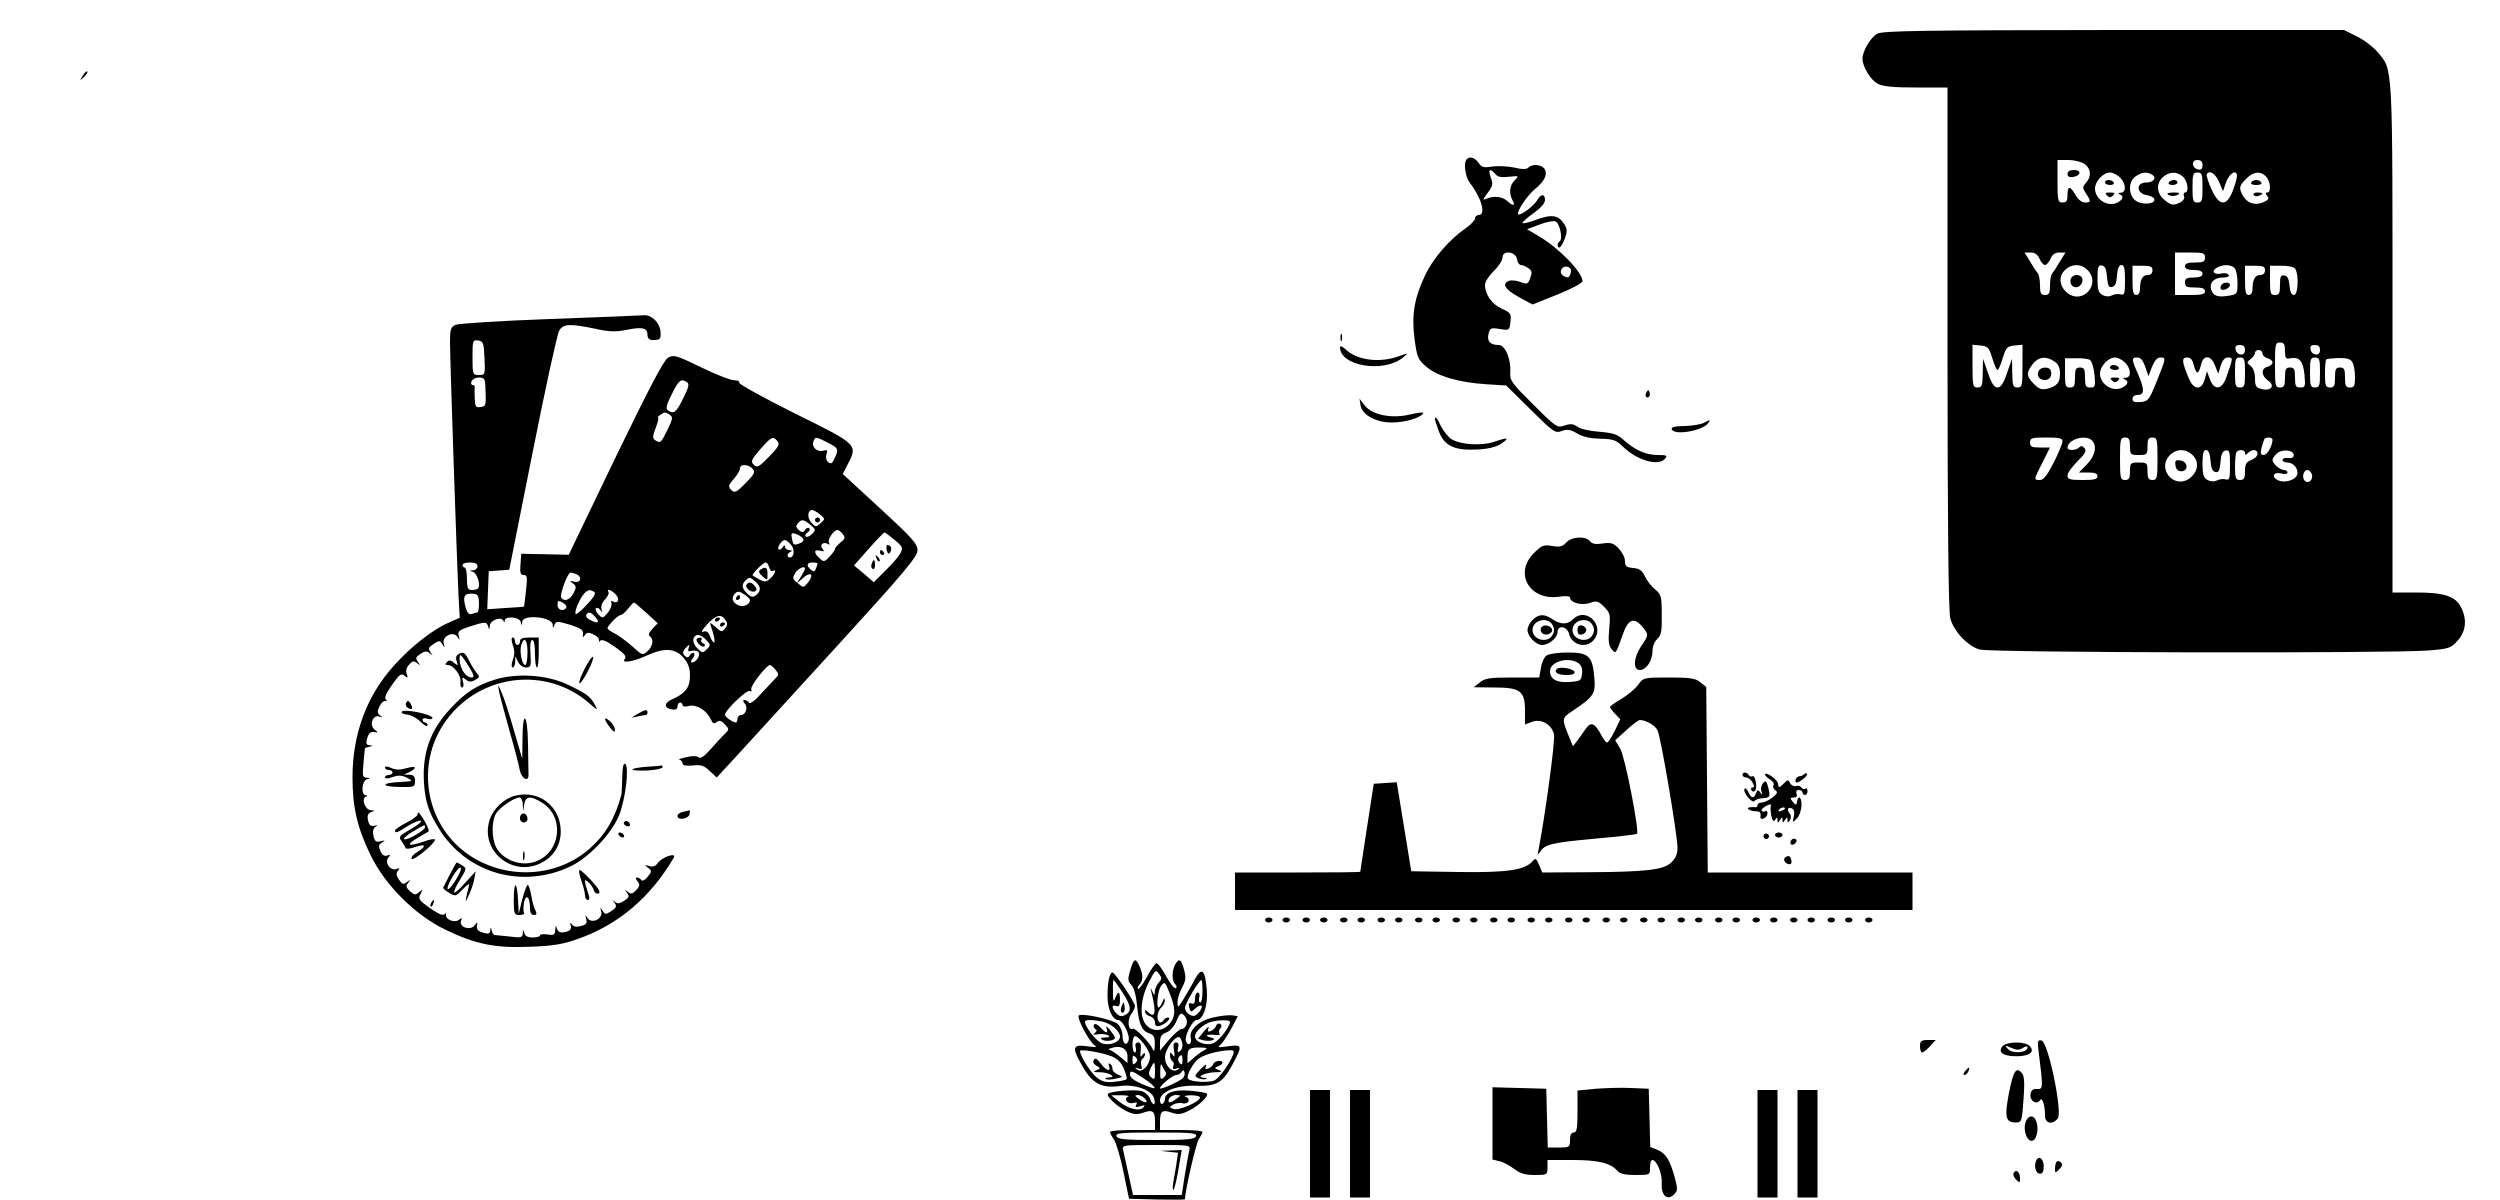 <?xml version="1.0" standalone="no"?>
<!DOCTYPE svg PUBLIC "-//W3C//DTD SVG 20010904//EN"
 "http://www.w3.org/TR/2001/REC-SVG-20010904/DTD/svg10.dtd">
<svg version="1.0" xmlns="http://www.w3.org/2000/svg"
 width="1000pt" height="480pt" viewBox="0 0 1000 480"
 preserveAspectRatio="xMidYMid meet">

<g transform="translate(0,480) scale(0.1,-0.1)"
fill="#000000" stroke="none">
<path d="M7509 4665 c-27 -15 -59 -69 -59 -100 0 -32 33 -86 61 -100 20 -11
63 -15 154 -15 l125 0 0 -1042 c0 -705 4 -1055 11 -1081 14 -52 69 -111 117
-125 43 -13 1631 -16 1795 -4 84 7 90 9 118 40 33 37 38 85 13 133 -22 44 -67
59 -179 59 l-95 0 0 1018 c0 1118 3 1068 -60 1144 -17 20 -53 48 -82 62 l-52
26 -920 0 c-777 -1 -925 -3 -947 -15z m829 -521 c26 -18 29 -50 6 -75 -15 -17
-15 -20 0 -43 21 -32 20 -36 -4 -36 -13 0 -28 12 -38 30 -22 38 -32 38 -32 0
0 -23 -4 -30 -20 -30 -18 0 -20 7 -20 85 l0 85 43 0 c23 0 53 -7 65 -16z m472
-5 c0 -14 -5 -19 -17 -17 -26 5 -29 38 -4 38 15 0 21 -6 21 -21z m-330 -49
c25 -25 26 -60 3 -61 -11 0 -13 -3 -5 -6 18 -7 15 -21 -8 -33 -38 -20 -90 12
-90 56 0 29 33 64 60 64 11 0 29 -9 40 -20z m129 11 c19 -12 5 -31 -24 -31
-43 0 -40 -45 4 -51 14 -2 26 -9 28 -15 6 -18 -38 -25 -67 -11 -36 17 -41 78
-8 101 25 18 46 20 67 7z m123 -8 c19 -17 25 -63 8 -63 -5 0 -7 -7 -4 -15 4
-9 -3 -19 -20 -27 -23 -10 -31 -9 -54 9 -34 25 -40 65 -13 92 25 25 58 27 83
4z m78 -43 c0 -53 -2 -60 -20 -60 -18 0 -20 7 -20 60 0 53 2 60 20 60 18 0 20
-7 20 -60z m66 23 l16 -38 12 35 c16 44 52 57 42 14 -28 -109 -63 -124 -100
-41 -13 28 -21 55 -19 60 10 18 34 4 49 -30z m188 21 c18 -18 22 -64 5 -64 -8
0 -8 -4 0 -14 9 -11 5 -16 -18 -26 -33 -13 -64 -2 -81 30 -15 28 -13 38 15 65
28 29 57 32 79 9z m-906 -329 c6 -14 16 -25 22 -25 6 0 16 11 22 25 7 17 19
25 35 25 l25 0 -23 -37 c-12 -21 -26 -42 -31 -48 -4 -5 -8 -26 -8 -47 0 -31
-4 -38 -20 -38 -16 0 -20 7 -20 38 0 21 -4 42 -8 48 -5 5 -19 26 -31 47 l-23
37 25 0 c16 0 28 -8 35 -25z m662 5 c0 -17 -7 -20 -40 -20 -29 0 -40 -4 -40
-15 0 -10 11 -15 35 -15 24 0 35 -5 35 -15 0 -10 -11 -15 -35 -15 -28 0 -35
-4 -35 -20 0 -17 7 -20 40 -20 29 0 40 -4 40 -15 0 -12 -13 -15 -60 -15 l-60
0 0 85 0 85 60 0 c53 0 60 -2 60 -20z m-470 -50 c55 -55 -17 -139 -79 -93 -33
26 -39 65 -12 92 27 27 65 27 91 1z m78 -28 c3 -34 7 -43 20 -40 12 2 18 15
20 46 2 28 8 42 18 42 11 0 14 -15 14 -61 0 -55 -2 -61 -19 -56 -10 2 -25 0
-34 -5 -11 -5 -24 -5 -37 2 -16 9 -20 21 -20 66 0 47 3 55 18 52 12 -2 18 -15
20 -46z m182 27 c0 -12 -7 -19 -19 -19 -21 0 -31 -19 -31 -56 0 -15 -6 -24
-15 -24 -12 0 -15 13 -15 59 l0 58 40 0 c32 0 40 -3 40 -18z m328 9 c7 -7 12
-33 12 -59 0 -45 -1 -46 -36 -52 -43 -7 -61 -1 -69 24 -9 28 12 49 47 49 18 0
27 4 22 11 -3 6 -17 8 -29 5 -29 -7 -42 9 -18 23 24 14 56 14 71 -1z m122 -9
c0 -12 -7 -19 -19 -19 -21 0 -31 -19 -31 -56 0 -15 -6 -24 -15 -24 -12 0 -15
13 -15 59 l0 58 40 0 c32 0 40 -3 40 -18z m118 9 c18 -15 16 -108 -2 -108 -10
0 -16 13 -18 37 -2 27 -8 39 -20 41 -15 3 -18 -4 -18 -37 0 -34 -3 -41 -20
-41 -18 0 -20 7 -20 59 l0 58 43 0 c23 1 48 -4 55 -9z m-38 -332 c0 -29 3 -33
23 -29 35 6 49 -11 55 -66 4 -47 3 -51 -17 -51 -18 0 -21 6 -21 40 0 33 -3 40
-20 40 -17 0 -20 -7 -20 -40 0 -33 -3 -40 -20 -40 -19 0 -20 7 -20 90 0 83 1
90 20 90 16 0 20 -7 20 -34z m-1171 -28 c8 -27 17 -48 21 -48 4 0 13 21 21 48
13 42 18 47 47 50 l32 3 0 -85 c0 -79 -2 -86 -20 -86 -18 0 -20 7 -21 58 l-1
57 -20 -57 c-14 -42 -25 -58 -38 -58 -13 0 -24 16 -38 58 l-20 57 -1 -57 c-1
-51 -3 -58 -21 -58 -18 0 -20 7 -20 86 l0 85 32 -3 c29 -3 34 -8 47 -50z
m1011 31 c0 -25 -33 -22 -38 4 -2 12 3 17 17 17 15 0 21 -6 21 -21z m300 0 c0
-25 -33 -22 -38 4 -2 12 3 17 17 17 15 0 21 -6 21 -21z m-230 -13 c0 -7 9 -16
20 -19 11 -3 20 -10 20 -17 0 -7 -9 -14 -20 -17 -27 -7 -25 -37 3 -56 29 -20
11 -43 -27 -33 -22 5 -26 12 -26 43 0 22 -7 41 -17 49 -17 13 -17 15 0 28 9 7
17 18 17 25 0 6 7 11 15 11 8 0 15 -6 15 -14z m-832 -32 c15 -10 22 -25 22
-48 0 -37 -12 -51 -52 -61 -21 -5 -33 -1 -52 19 -31 31 -32 45 -5 80 23 29 54
33 87 10z m142 6 c7 -4 15 -31 18 -59 4 -47 3 -51 -17 -51 -18 0 -21 6 -21 40
0 33 -3 40 -20 40 -17 0 -20 -7 -20 -40 0 -33 -3 -40 -20 -40 -18 0 -20 7 -20
58 l0 59 43 0 c24 1 50 -2 57 -7z m140 -10 c25 -25 26 -60 3 -61 -11 0 -13 -3
-5 -6 18 -7 15 -21 -8 -33 -38 -20 -90 12 -90 56 0 29 33 64 60 64 11 0 29 -9
40 -20z m81 -17 l13 -38 14 38 c10 24 21 37 33 37 24 0 24 0 -14 -95 -30 -75
-34 -80 -64 -83 -25 -2 -33 1 -33 12 0 9 8 16 19 16 29 0 30 20 5 79 -29 65
-29 71 -5 71 14 0 23 -12 32 -37z m194 7 c4 -16 10 -30 15 -30 4 0 10 14 14
30 8 42 40 41 56 -2 l13 -33 10 33 c7 21 16 32 29 32 21 0 21 0 -7 -80 -17
-49 -48 -53 -65 -8 l-12 33 -9 -32 c-13 -46 -44 -44 -64 4 -28 67 -29 83 -7
83 15 0 22 -9 27 -30z m205 -30 c0 -53 -2 -60 -20 -60 -18 0 -20 7 -20 60 0
53 2 60 20 60 18 0 20 -7 20 -60z m300 0 c0 -53 -2 -60 -20 -60 -18 0 -20 7
-20 60 0 53 2 60 20 60 18 0 20 -7 20 -60z m130 40 c6 -10 10 -37 10 -59 0
-34 -3 -41 -20 -41 -17 0 -20 7 -20 40 0 33 -3 40 -20 40 -17 0 -20 -7 -20
-40 0 -33 -3 -40 -20 -40 -17 0 -20 7 -20 53 0 30 2 56 5 59 3 3 25 5 50 6 34
0 48 -4 55 -18z m-1160 -315 c0 -9 -16 -47 -35 -85 -26 -51 -41 -70 -55 -70
-26 0 -26 0 10 70 l30 60 -40 0 c-33 0 -40 3 -40 20 0 18 7 20 65 20 52 0 65
-3 65 -15z m118 3 c21 -21 13 -61 -20 -95 l-32 -33 37 0 c26 0 37 -4 37 -15 0
-12 -13 -15 -60 -15 -51 0 -60 3 -60 18 0 10 18 35 40 57 31 30 37 42 28 52
-8 10 -14 11 -22 3 -13 -13 -46 -13 -46 -1 0 33 72 55 98 29z m152 -23 c0 -33
2 -35 35 -35 33 0 35 2 35 35 0 28 4 35 20 35 18 0 20 -7 20 -85 0 -78 -2 -85
-20 -85 -16 0 -20 7 -20 35 0 33 -2 35 -35 35 -33 0 -35 -2 -35 -35 0 -28 -4
-35 -20 -35 -18 0 -20 7 -20 85 0 78 2 85 20 85 16 0 20 -7 20 -35z m570 26
c0 -24 -21 -61 -35 -61 -12 0 -14 7 -9 28 4 15 9 30 11 35 6 10 33 9 33 -2z
m-319 -62 c27 -27 21 -66 -12 -92 -62 -46 -134 38 -79 93 26 26 64 26 91 -1z
m71 -21 c2 -31 8 -44 20 -46 13 -3 17 6 20 40 2 31 8 44 21 46 15 3 17 -5 17
-58 0 -56 -2 -62 -19 -57 -10 2 -25 0 -34 -5 -11 -5 -24 -5 -37 2 -16 9 -20
21 -20 65 0 41 4 55 14 55 10 0 16 -14 18 -42z m138 30 c0 -9 3 -9 12 0 17 17
38 15 38 -3 0 -9 -11 -20 -25 -25 -20 -8 -25 -16 -25 -45 0 -28 -4 -35 -20
-35 -17 0 -20 7 -20 53 0 30 3 57 7 60 11 11 33 8 33 -5z m195 -8 c0 -10 -8
-14 -22 -12 -13 2 -23 -2 -23 -7 0 -6 8 -11 18 -11 23 0 42 -19 42 -42 0 -25
-47 -43 -78 -29 -29 14 -18 35 14 27 14 -4 24 -2 24 4 0 5 -6 10 -14 10 -16 0
-46 26 -46 40 0 5 7 16 16 25 20 20 69 16 69 -5z m72 -76 c8 -21 -13 -42 -28
-27 -13 13 -5 43 11 43 6 0 13 -7 17 -16z"/>
<path d="M8270 4104 c0 -10 7 -14 22 -12 32 5 35 28 4 28 -17 0 -26 -5 -26
-16z"/>
<path d="M8420 4070 c0 -5 9 -10 21 -10 11 0 17 5 14 10 -3 6 -13 10 -21 10
-8 0 -14 -4 -14 -10z"/>
<path d="M8428 4018 c9 -9 15 -9 24 0 9 9 7 12 -12 12 -19 0 -21 -3 -12 -12z"/>
<path d="M8675 4070 c-3 -5 3 -10 14 -10 12 0 21 5 21 10 0 6 -6 10 -14 10 -8
0 -18 -4 -21 -10z"/>
<path d="M8670 4026 c0 -10 28 -13 41 -5 10 6 7 9 -13 9 -16 0 -28 -2 -28 -4z"/>
<path d="M9005 4070 c-4 -6 5 -10 20 -10 15 0 24 4 20 10 -3 6 -12 10 -20 10
-8 0 -17 -4 -20 -10z"/>
<path d="M9015 4020 c3 -5 12 -7 20 -3 21 7 19 13 -6 13 -11 0 -18 -4 -14 -10z"/>
<path d="M8283 3684 c-3 -8 -1 -20 5 -26 16 -16 42 -2 42 22 0 24 -38 28 -47
4z"/>
<path d="M8885 3659 c-4 -6 -4 -13 -1 -16 8 -8 36 5 36 17 0 13 -27 13 -35 -1z"/>
<path d="M8154 3315 c-8 -19 3 -35 26 -35 19 0 30 17 23 38 -6 17 -42 15 -49
-3z"/>
<path d="M8440 3330 c0 -5 9 -10 21 -10 11 0 17 5 14 10 -3 6 -13 10 -21 10
-8 0 -14 -4 -14 -10z"/>
<path d="M8448 3278 c9 -9 15 -9 24 0 9 9 7 12 -12 12 -19 0 -21 -3 -12 -12z"/>
<path d="M8702 2938 c2 -15 10 -23 23 -23 30 0 27 39 -3 43 -20 3 -23 0 -20
-20z"/>
<path d="M331 4497 c-13 -21 -12 -21 5 -5 10 10 16 20 13 22 -3 3 -11 -5 -18
-17z"/>
<path d="M5867 4163 c-14 -13 -6 -71 12 -94 47 -60 66 -129 36 -129 -8 0 -15
-6 -15 -14 0 -7 -18 -26 -40 -41 -63 -44 -129 -120 -160 -187 -43 -91 -54
-156 -42 -252 10 -75 13 -83 46 -112 45 -39 132 -64 241 -71 l80 -5 97 -96
c92 -91 99 -96 125 -86 22 8 35 6 62 -10 23 -14 54 -20 93 -21 51 -1 62 -5 90
-32 57 -55 142 -79 168 -48 11 13 7 15 -29 15 -48 0 -92 20 -136 60 -25 23
-42 28 -97 33 -36 2 -76 11 -88 20 -17 12 -28 13 -52 5 -29 -10 -33 -8 -124
83 -87 86 -95 97 -93 129 4 52 -20 110 -46 110 -34 0 -48 15 -41 44 6 24 10
26 45 20 38 -6 39 -6 43 29 3 32 1 36 -34 52 -40 17 -68 57 -68 96 0 12 16 36
35 55 19 18 35 42 35 54 0 31 54 24 58 -7 2 -13 9 -23 16 -23 7 0 20 -6 30
-13 14 -10 15 -18 7 -39 -9 -25 -12 -26 -39 -16 -16 6 -36 8 -46 5 -30 -12
-16 -35 39 -65 l55 -30 100 40 c55 22 100 46 100 53 0 36 -95 134 -176 181
l-46 27 48 18 c27 11 56 16 65 14 18 -6 32 -72 17 -81 -10 -7 -10 -24 0 -24 4
0 14 16 21 35 11 31 10 40 -3 60 -23 35 -50 39 -111 16 -30 -11 -55 -17 -55
-13 0 5 20 22 45 40 28 20 45 39 45 52 0 25 -16 26 -30 1 -12 -23 -69 -66 -77
-58 -8 9 34 73 66 100 39 32 52 58 40 80 -11 19 -49 23 -65 7 -8 -8 -25 -8
-58 0 -25 5 -65 7 -87 4 -34 -6 -43 -3 -55 15 -15 21 -35 27 -47 14z m114 -59
c10 -12 25 -15 55 -11 40 4 41 4 23 -14 -21 -21 -24 -51 -9 -80 13 -23 3 -25
-21 -3 -20 18 -54 22 -83 9 -17 -7 -16 -4 5 24 20 27 22 35 12 61 -12 33 -3
39 18 14z m302 -395 c-6 -21 -11 -23 -31 -11 -19 12 -4 41 17 35 13 -3 17 -11
14 -24z"/>
<path d="M2200 3524 c-195 -7 -365 -18 -377 -23 -20 -9 -23 -18 -23 -68 0 -71
28 -894 34 -1016 l5 -88 -45 -20 c-61 -26 -150 -95 -217 -170 -110 -121 -167
-275 -167 -448 0 -120 19 -202 72 -311 58 -120 178 -240 298 -298 122 -59 200
-75 340 -69 89 3 132 10 188 30 164 57 292 165 387 326 13 23 -46 3 -63 -20
-10 -14 -20 -18 -35 -13 -20 5 -20 5 -5 -7 16 -13 16 -15 -2 -37 -11 -13 -21
-18 -25 -12 -3 5 -11 10 -17 10 -6 0 -6 -6 2 -15 10 -13 10 -19 -5 -35 -15
-16 -21 -18 -34 -7 -14 10 -14 10 -3 -4 10 -14 9 -19 -11 -32 -19 -12 -27 -13
-38 -4 -11 10 -11 9 -1 -4 10 -14 8 -19 -12 -33 -23 -15 -26 -15 -36 2 -10 15
-10 15 -5 -4 8 -29 -39 -52 -55 -26 -10 15 -10 14 -5 -4 4 -17 0 -23 -21 -28
-18 -5 -30 -3 -36 6 -8 10 -9 9 -5 -4 3 -9 -1 -19 -9 -22 -27 -10 -42 -7 -47
11 -3 13 -5 11 -6 -6 -1 -20 -5 -23 -31 -19 -16 3 -30 1 -30 -4 0 -4 -13 -8
-29 -8 -20 0 -31 6 -34 18 -4 15 -5 15 -6 -2 -1 -16 -7 -18 -53 -12 -29 3 -56
6 -60 6 -3 0 -9 8 -11 17 -4 16 -5 16 -6 1 -1 -13 -7 -15 -28 -9 -20 6 -27 13
-25 27 3 17 2 18 -10 2 -17 -22 -63 -6 -54 18 5 14 4 15 -8 5 -18 -15 -57 2
-52 22 1 6 1 9 -1 5 -8 -14 -24 -8 -68 23 -39 28 -43 34 -33 53 10 19 10 20
-6 7 -14 -12 -19 -11 -36 4 -16 15 -18 21 -7 34 10 14 10 14 -5 3 -14 -11 -19
-10 -32 9 -11 17 -13 26 -4 36 8 11 7 12 -6 7 -24 -9 -49 25 -33 45 10 12 9
14 -4 9 -11 -4 -20 1 -27 17 -9 20 -8 26 6 35 14 9 14 10 -5 5 -18 -5 -24 -1
-29 21 -4 17 -2 29 7 36 11 8 11 9 -3 5 -9 -3 -19 1 -22 9 -10 27 -7 42 12 47
13 4 13 5 -4 6 -24 1 -40 47 -20 55 7 3 7 5 -1 5 -20 1 -16 59 5 64 15 4 15 5
-1 6 -17 1 -18 8 -13 59 3 31 5 58 6 59 0 1 8 4 18 6 15 4 15 5 0 6 -13 1 -15
7 -9 29 6 19 13 26 27 24 17 -3 18 -2 2 10 -22 18 -7 60 19 52 14 -5 15 -4 4
4 -12 9 -13 16 -3 36 6 14 17 24 24 22 7 -1 10 -1 6 1 -14 8 -8 24 24 69 26
37 34 42 46 31 13 -10 15 -9 9 7 -5 12 -1 26 9 37 14 16 20 17 33 6 14 -10 14
-10 3 5 -11 14 -10 19 9 32 18 12 26 13 38 3 14 -10 14 -10 3 4 -10 14 -9 19
12 33 23 15 26 15 36 -2 10 -15 10 -15 5 4 -8 29 39 52 55 26 10 -15 10 -14 5
4 -5 19 1 24 44 38 62 20 68 20 74 -1 4 -14 5 -14 6 3 1 24 47 40 55 20 3 -7
5 -7 5 2 1 19 59 15 64 -6 4 -16 5 -16 6 1 2 31 120 20 122 -12 0 -15 1 -15 7
0 6 15 11 15 62 0 44 -14 54 -21 52 -37 -2 -15 -1 -16 7 -5 8 12 15 13 35 3
14 -6 24 -17 22 -24 -1 -7 -1 -10 1 -5 8 13 24 7 69 -25 33 -24 41 -34 33 -44
-16 -19 35 -11 91 15 67 31 112 28 144 -10 19 -22 26 -42 26 -73 0 -46 -20
-71 -73 -94 -32 -14 -31 -35 1 -40 15 -2 22 2 22 12 0 9 5 16 10 16 6 0 10 -5
10 -10 0 -6 11 -8 25 -4 30 8 71 -17 87 -51 9 -20 14 -22 25 -13 11 8 18 6 32
-9 18 -19 18 -21 3 -36 -10 -9 -35 -36 -57 -61 -27 -31 -43 -42 -51 -35 -7 6
-26 6 -50 0 -22 -5 -33 -9 -26 -10 6 -1 12 -7 12 -14 0 -9 12 -11 41 -9 33 4
45 0 68 -22 l28 -26 94 102 c52 57 233 255 402 440 259 284 307 342 307 367 0
26 -21 49 -149 167 l-150 138 20 39 c41 79 40 79 -211 203 -124 62 -224 117
-223 123 2 6 -7 10 -20 10 -12 -1 -71 22 -131 51 -101 49 -111 52 -134 39 -17
-10 -74 -118 -211 -401 l-186 -387 -95 2 -95 2 -3 -42 c-3 -34 0 -43 13 -43
14 0 15 -9 9 -62 -4 -35 -7 -64 -8 -64 0 -1 -34 -4 -74 -6 l-73 -5 3 76 3 76
41 3 41 3 93 467 c51 257 99 477 107 490 16 27 43 28 144 7 58 -13 84 -13 127
-4 62 12 82 8 82 -21 0 -13 7 -20 20 -20 32 0 34 3 32 35 -4 35 -35 66 -66 64
-11 -1 -181 -8 -376 -15z m-262 -156 c3 -67 3 -68 -23 -68 -24 0 -25 2 -25 71
0 67 1 70 23 67 20 -3 22 -9 25 -70z m3 -105 c4 -87 4 -88 -19 -91 -19 -3 -22
1 -23 35 -1 21 -1 41 0 46 0 4 -3 7 -9 7 -5 0 -7 7 -4 15 4 8 17 15 30 15 19
0 24 -6 25 -27z m807 8 c10 -6 7 -20 -15 -64 -28 -57 -37 -64 -61 -49 -10 7
-7 21 15 65 28 57 37 64 61 48z m-68 -131 c12 -8 11 -16 -10 -59 -27 -54 -28
-55 -49 -42 -12 8 -11 15 2 50 9 23 13 41 9 41 -8 0 20 20 28 20 3 0 12 -4 20
-10z m430 -105 c10 -12 4 -23 -34 -62 -41 -42 -48 -45 -61 -32 -13 13 -10 20
26 62 45 51 51 54 69 32z m200 -5 c44 -22 46 -27 28 -64 -9 -20 -14 -23 -25
-15 -8 7 -11 20 -7 32 5 16 3 19 -14 14 -25 -6 -47 16 -38 38 7 19 9 19 56 -5z
m-299 -106 c11 -13 6 -21 -29 -57 -37 -37 -43 -40 -57 -27 -13 14 -12 19 10
44 14 16 25 35 25 43 0 18 35 17 51 -3z m269 -182 c21 -17 21 -18 2 -35 -18
-16 -20 -16 -37 3 -17 19 -15 50 4 50 5 0 19 -8 31 -18z m-39 -41 c23 -19 23
-21 7 -37 -10 -10 -21 -14 -25 -10 -4 4 -1 11 7 16 8 5 11 12 7 17 -5 4 -12 1
-17 -7 -7 -11 -11 -11 -24 -1 -12 11 -14 17 -5 27 15 18 22 18 50 -5z m130
-37 c11 -14 10 -19 -9 -34 -12 -10 -22 -22 -22 -26 0 -4 -10 -18 -22 -31 -20
-21 -23 -22 -40 -6 -24 22 -23 37 3 30 16 -4 18 -3 9 8 -13 16 3 30 22 19 7
-5 8 -3 4 5 -8 12 19 51 34 51 4 0 14 -7 21 -16z m-159 -18 c4 -6 0 -14 -10
-18 -27 -11 -29 -9 -34 17 -5 22 -3 25 16 19 11 -4 24 -12 28 -18z m367 -6
c32 -27 34 -31 22 -54 -7 -13 -34 -44 -60 -69 l-46 -46 -39 34 -40 33 58 66
c32 36 61 66 64 66 4 -1 22 -14 41 -30z m-415 -19 c16 -18 13 -51 -5 -51 -13
0 -11 18 4 23 7 3 5 6 -5 6 -10 1 -18 7 -18 14 0 8 -3 7 -10 -3 -5 -8 -12 -11
-16 -7 -7 7 13 37 26 37 4 0 14 -8 24 -19z m-1254 -86 c0 -8 -8 -16 -17 -16
-16 -1 -16 -2 -2 -6 16 -4 32 -50 22 -65 -2 -5 -13 -8 -24 -8 -19 0 -21 5 -22
63 -1 15 -5 27 -9 27 -4 0 -8 5 -8 10 0 6 14 10 30 10 20 0 30 -5 30 -15z
m1167 -5 c3 -11 9 -17 14 -14 17 10 9 -13 -10 -30 -19 -17 -24 -17 -70 12 -7
3 41 52 52 52 5 0 11 -9 14 -20z m193 16 c0 -2 -3 -12 -6 -20 -5 -13 -9 -14
-20 -5 -20 16 -17 29 6 29 11 0 20 -2 20 -4z m-50 -21 c0 -3 -8 -18 -17 -33
l-17 -27 26 23 c31 28 46 14 20 -18 -17 -21 -18 -22 -41 -3 -21 17 -22 21 -10
41 12 19 39 31 39 17z m-916 -21 c26 -10 20 -37 -6 -31 -20 5 -21 4 -7 -6 15
-11 15 -16 3 -40 -15 -28 -38 -35 -49 -17 -7 12 26 100 37 100 3 0 13 -3 22
-6z m718 -31 c22 -20 23 -36 3 -53 -13 -10 -19 -10 -35 5 -23 21 -25 36 -8 53
15 15 18 15 40 -5z m-645 -41 c8 -5 -2 -21 -29 -50 -22 -24 -42 -41 -45 -38
-8 7 17 64 34 82 16 16 23 17 40 6z m87 -11 c17 -19 7 -39 -14 -26 -5 3 -7 0
-4 -8 2 -7 -4 -25 -15 -38 -19 -23 -21 -23 -37 -7 -10 10 -14 21 -10 25 4 4
12 1 17 -7 9 -12 10 -12 5 3 -3 11 2 27 14 39 11 12 17 25 14 30 -10 16 13 8
30 -11z m536 -21 c0 -19 -29 -31 -49 -20 -23 12 -27 30 -10 47 9 9 18 8 35 -4
13 -8 24 -19 24 -23z m-1084 -13 c0 -20 -3 -37 -7 -37 -4 0 -14 -3 -22 -6 -9
-3 -17 3 -22 18 -16 52 -10 66 28 63 18 -1 22 -8 23 -38z m349 -18 c-11 -17
-35 -9 -35 11 0 18 3 19 20 10 11 -6 18 -15 15 -21z m321 -21 l45 -41 -21 -22
c-14 -15 -18 -25 -11 -30 17 -10 13 -40 -9 -60 -19 -17 -21 -17 -59 18 -22 20
-54 43 -70 52 -17 8 -31 18 -31 22 0 10 42 53 53 53 5 0 18 11 29 25 11 14 21
25 24 25 2 0 25 -19 50 -42z m-203 -18 c18 -22 7 -26 -24 -9 -11 5 -17 14 -14
20 9 14 19 11 38 -11z m520 -12 c8 -12 7 -21 -3 -32 -12 -15 -15 -15 -38 6
-21 19 -24 20 -19 5 13 -36 19 -67 13 -67 -4 0 -11 11 -16 25 -7 18 -14 23
-27 18 -11 -4 -4 8 17 31 36 38 56 42 73 14z m-78 -78 c18 -19 18 -22 2 -37
-16 -16 -18 -16 -38 4 -23 22 -20 53 4 53 8 0 22 -9 32 -20z m-71 -34 c-4 -11
0 -13 14 -9 11 2 23 0 27 -7 7 -12 -11 -40 -27 -40 -6 0 -5 7 2 15 7 9 10 19
6 22 -4 4 -11 1 -16 -7 -7 -12 -12 -12 -21 -3 -9 9 -9 16 1 28 16 19 21 19 14
1z m348 -85 c13 -16 14 -21 2 -32 -8 -8 -34 -36 -58 -62 -26 -30 -46 -44 -50
-38 -4 6 -12 11 -18 11 -7 0 -7 -5 1 -14 14 -16 4 -46 -15 -46 -8 0 -14 -7
-14 -15 0 -8 -3 -15 -6 -15 -13 0 -44 22 -44 31 0 18 88 102 99 95 6 -4 9 -2
6 7 -5 12 61 97 75 97 3 0 13 -8 22 -19z"/>
<path d="M3260 2720 c0 -5 5 -10 10 -10 6 0 10 5 10 10 0 6 -4 10 -10 10 -5 0
-10 -4 -10 -10z"/>
<path d="M3547 2599 c4 -15 8 -17 14 -8 8 14 3 29 -11 29 -4 0 -6 -9 -3 -21z"/>
<path d="M3520 2590 c0 -5 5 -10 11 -10 5 0 7 5 4 10 -3 6 -8 10 -11 10 -2 0
-4 -4 -4 -10z"/>
<path d="M3506 2567 c3 -10 9 -15 12 -12 3 3 0 11 -7 18 -10 9 -11 8 -5 -6z"/>
<path d="M3487 2545 c-4 -8 -2 -17 3 -20 6 -4 10 3 10 14 0 25 -6 27 -13 6z"/>
<path d="M3042 2522 c-9 -7 -8 -13 8 -27 20 -18 20 -18 20 8 0 28 -6 32 -28
19z"/>
<path d="M2986 2461 c-8 -12 21 -34 34 -26 8 5 8 11 -1 21 -13 16 -25 18 -33
5z"/>
<path d="M2945 2410 c-3 -5 -1 -10 4 -10 6 0 11 5 11 10 0 6 -2 10 -4 10 -3 0
-8 -4 -11 -10z"/>
<path d="M2860 2319 c0 -5 5 -7 10 -4 6 3 10 8 10 11 0 2 -4 4 -10 4 -5 0 -10
-5 -10 -11z"/>
<path d="M2880 2299 c0 -5 5 -7 10 -4 6 3 10 8 10 11 0 2 -4 4 -10 4 -5 0 -10
-5 -10 -11z"/>
<path d="M2787 2244 c-3 -4 1 -13 9 -21 8 -9 18 -12 22 -8 4 4 1 10 -6 12 -6
3 -10 9 -6 14 6 10 -9 12 -19 3z"/>
<path d="M5362 3450 c0 -14 2 -19 5 -12 2 6 2 18 0 25 -3 6 -5 1 -5 -13z"/>
<path d="M5360 3411 c0 -76 176 -104 252 -41 23 19 23 19 -17 5 -78 -28 -166
-16 -212 27 -14 13 -23 16 -23 9z"/>
<path d="M6586 3231 c-4 -7 -5 -15 -2 -18 9 -9 19 4 14 18 -4 11 -6 11 -12 0z"/>
<path d="M5442 3180 c5 -39 61 -70 125 -70 52 0 115 18 126 37 4 5 -19 3 -49
-4 -74 -19 -154 -4 -185 35 l-21 27 4 -25z"/>
<path d="M5740 3123 c0 -4 7 -26 16 -50 22 -57 63 -76 153 -71 42 2 76 10 94
22 37 25 30 28 -23 10 -53 -19 -139 -13 -175 10 -13 9 -31 32 -41 51 -16 34
-24 43 -24 28z"/>
<path d="M6816 3109 c-10 -6 -44 -12 -76 -13 -41 -1 -56 -4 -53 -13 10 -27
128 -5 147 26 9 13 6 13 -18 0z"/>
<path d="M6265 2630 c-14 -16 -26 -19 -56 -14 -35 6 -42 3 -74 -29 -80 -80
-17 -190 100 -174 28 4 45 3 45 -3 0 -21 47 -33 79 -22 28 10 34 8 57 -15 25
-25 26 -31 21 -88 -5 -48 -2 -67 9 -81 17 -21 17 -22 44 55 21 62 44 74 76 38
30 -35 30 -36 -1 -81 -31 -46 -34 -96 -6 -96 26 0 51 37 51 76 0 18 8 38 19
48 16 15 19 31 18 97 0 73 -3 82 -25 100 -13 10 -32 33 -41 51 -12 26 -23 34
-48 36 -28 3 -33 7 -33 28 0 14 -12 36 -26 51 -21 21 -31 24 -64 19 -27 -4
-41 -2 -50 9 -18 22 -73 19 -95 -5z"/>
<path d="M6130 2320 c-11 -11 -20 -29 -20 -40 0 -25 34 -60 58 -60 27 0 62 29
62 51 0 30 38 25 46 -6 11 -45 67 -60 97 -27 51 56 -27 138 -81 85 -22 -22
-50 -22 -82 0 -32 22 -55 22 -80 -3z m80 -20 c8 -14 8 -26 0 -40 -19 -35 -80
-20 -80 20 0 40 61 55 80 20z m160 0 c8 -14 8 -26 0 -40 -19 -35 -80 -20 -80
20 0 40 61 55 80 20z"/>
<path d="M6165 2290 c-4 -7 -3 -16 3 -22 14 -14 45 -2 40 15 -6 16 -34 21 -43
7z"/>
<path d="M6310 2280 c0 -15 5 -20 18 -18 9 2 17 10 17 18 0 8 -8 16 -17 18
-13 2 -18 -3 -18 -18z"/>
<path d="M2051 2220 c8 -21 8 -39 0 -60 -6 -18 -6 -30 0 -30 5 0 9 10 10 23
l0 22 11 -22 c6 -13 20 -23 32 -23 19 0 21 5 18 55 -3 35 0 55 7 55 7 0 11
-22 11 -55 0 -30 3 -55 8 -55 4 0 7 27 7 60 l0 60 -37 0 c-27 0 -38 -4 -38
-15 0 -8 -4 -15 -10 -15 -5 0 -10 7 -10 15 0 8 -4 15 -9 15 -6 0 -6 -12 0 -30z
m59 -30 c0 -27 -4 -50 -9 -50 -13 0 -24 55 -16 80 12 37 25 21 25 -30z"/>
<path d="M1832 2182 c-8 -5 -10 -16 -5 -28 6 -17 5 -18 -11 -5 -13 11 -20 11
-28 3 -9 -9 -8 -12 3 -12 23 0 54 -42 51 -67 -2 -13 1 -23 6 -23 6 0 8 10 4
23 -5 19 -3 20 11 9 12 -10 21 -11 37 -2 19 10 20 13 7 28 -8 9 -22 32 -31 50
-17 34 -23 37 -44 24z m47 -54 c17 -29 19 -38 8 -38 -27 0 -53 44 -48 85 1 12
12 -1 40 -47z"/>
<path d="M6188 2179 c-10 -5 -21 -28 -24 -49 l-7 -40 -107 0 c-93 0 -111 -3
-131 -20 l-24 -19 83 -1 c104 0 122 -14 122 -94 l0 -54 29 11 c36 13 77 -10
87 -50 6 -22 -36 -329 -62 -463 -5 -21 -4 -22 6 -8 19 31 45 37 216 53 92 8
170 17 172 20 10 10 -48 309 -67 340 l-20 34 44 40 c25 23 49 41 54 41 24 0
61 -21 71 -41 13 -24 79 -414 80 -470 0 -25 -7 -42 -26 -60 -31 -29 -104 -37
-347 -38 l-168 -1 -13 31 c-11 26 -14 28 -25 15 -30 -36 -100 -47 -297 -44
l-189 3 -29 178 -29 178 -46 -3 -46 -3 -27 -175 c-15 -96 -27 -176 -27 -177
-1 -2 -113 -3 -251 -3 l-250 0 0 -75 0 -75 1355 0 1355 0 0 75 0 75 -410 0
-409 0 -3 371 -3 371 -24 19 c-19 16 -40 19 -125 19 -102 0 -102 0 -124 -30
-12 -16 -42 -41 -67 -56 -25 -14 -45 -29 -45 -32 0 -3 9 -16 21 -28 l20 -21
-22 -47 c-13 -25 -26 -46 -31 -46 -4 0 -14 13 -22 28 -26 50 -42 57 -63 27
-10 -14 -25 -36 -34 -48 l-17 -22 -15 36 c-31 76 -31 76 14 106 86 58 92 68
86 135 -7 84 -23 98 -106 98 -36 0 -74 -5 -83 -11z m126 -32 c12 -9 17 -23 14
-42 -3 -28 -6 -30 -53 -33 -50 -3 -75 12 -75 44 0 38 76 59 114 31z"/>
<path d="M6227 2124 c-13 -13 5 -24 39 -24 24 0 34 4 32 13 -5 13 -60 22 -71
11z"/>
<path d="M2338 2124 c-15 -29 -24 -55 -20 -57 4 -2 19 20 34 49 15 29 24 55
20 57 -4 2 -19 -20 -34 -49z"/>
<path d="M1978 2081 c-75 -24 -115 -50 -174 -113 -83 -88 -116 -180 -108 -301
5 -74 19 -117 60 -182 111 -180 336 -243 529 -149 75 37 166 135 193 207 25
66 39 191 23 201 -8 5 -11 -12 -12 -53 -1 -34 -2 -64 -3 -68 -26 -97 -64 -162
-129 -219 -129 -112 -323 -124 -472 -30 -183 117 -229 370 -99 546 136 185
401 216 571 67 33 -29 35 -30 23 -7 -18 34 -34 46 -110 82 -83 39 -203 47
-292 19z"/>
<path d="M1996 2035 c3 -16 22 -86 41 -155 20 -69 39 -141 42 -160 7 -36 37
-51 35 -17 0 9 -1 65 -2 123 -2 123 -22 137 -22 16 l-1 -77 -34 116 c-18 63
-40 131 -49 150 -15 34 -15 34 -10 4z"/>
<path d="M1625 1990 c-4 -7 -2 -16 6 -21 18 -11 23 -4 11 17 -7 12 -11 13 -17
4z"/>
<path d="M1607 1953 c-3 -5 6 -10 21 -11 14 -1 39 -14 54 -29 15 -15 28 -21
28 -15 0 7 -4 12 -10 12 -5 0 -10 5 -10 11 0 6 9 8 20 4 11 -3 20 -2 20 3 0
15 -115 38 -123 25z"/>
<path d="M2550 1944 l-25 -15 25 5 c14 3 28 6 33 6 4 0 7 5 7 10 0 14 -10 12
-40 -6z"/>
<path d="M2420 1924 c0 -5 9 -20 20 -34 14 -18 20 -21 20 -9 0 9 -9 24 -20 34
-11 10 -20 14 -20 9z"/>
<path d="M1540 1730 c0 -6 7 -10 15 -10 8 0 15 -4 15 -10 0 -5 -7 -10 -15 -10
-8 0 -15 -4 -15 -9 0 -6 12 -6 31 1 23 8 37 7 57 -3 26 -14 25 -14 -30 -17
-76 -4 -75 -19 2 -20 57 -1 60 0 60 24 0 18 -5 24 -22 25 l-23 0 23 11 c34 17
26 27 -13 15 -25 -7 -42 -7 -60 1 -15 7 -25 8 -25 2z"/>
<path d="M2588 1733 c-32 -2 -58 -7 -58 -11 0 -4 27 -5 60 -4 33 2 60 8 60 13
0 5 -1 8 -2 7 -2 -1 -29 -3 -60 -5z"/>
<path d="M6970 1700 c0 -5 7 -10 15 -10 8 0 19 -9 25 -20 8 -14 8 -20 0 -20
-6 0 -8 -5 -4 -11 3 -6 10 -7 14 -2 11 10 1 65 -10 58 -5 -3 -11 -1 -15 5 -8
13 -25 13 -25 0z"/>
<path d="M7060 1701 c0 -3 9 -12 20 -19 12 -7 18 -18 14 -23 -4 -6 0 -15 7
-20 11 -7 9 -13 -11 -29 -14 -11 -33 -20 -42 -20 -10 0 -18 -5 -18 -10 0 -5
-3 -9 -7 -9 -5 1 -14 1 -22 0 -22 -2 -2 -16 22 -16 15 0 21 -5 19 -17 -2 -12
2 -16 13 -12 8 3 15 13 15 21 0 8 -4 12 -9 8 -5 -3 -12 -2 -14 3 -3 4 6 12 19
19 13 6 21 7 18 2 -3 -5 -2 -23 1 -41 5 -22 9 -27 16 -17 7 12 9 11 9 -1 0
-13 1 -13 10 0 9 13 10 13 10 0 0 -13 1 -13 10 0 9 13 10 13 10 0 0 -13 1 -13
10 0 5 9 5 19 -2 27 -13 16 -4 28 12 18 7 -4 9 -18 5 -32 -6 -24 -5 -25 12 -7
10 9 18 32 19 51 1 34 -12 46 -18 16 -3 -15 -4 -15 -17 0 -12 15 -11 17 4 17
11 0 15 5 11 15 -3 9 0 15 9 15 8 0 15 -4 15 -10 0 -5 5 -10 10 -10 6 0 10 7
10 16 0 8 -4 13 -9 9 -5 -3 -13 0 -16 6 -4 5 -13 8 -21 5 -7 -3 -18 2 -23 11
-8 15 -10 15 -27 -2 -19 -18 -19 -18 -22 1 -3 17 -52 51 -52 35z m80 -135 c0
-2 -7 -7 -16 -10 -8 -3 -12 -2 -9 4 6 10 25 14 25 6z"/>
<path d="M7216 1703 c-4 -5 -13 -8 -18 -8 -6 0 -13 -6 -15 -12 -3 -7 -1 -13 4
-13 13 1 47 29 41 35 -2 3 -8 2 -12 -2z"/>
<path d="M7052 1667 c-7 -8 -10 -23 -6 -33 5 -15 4 -16 -5 -4 -8 12 -11 12
-17 -3 -8 -23 -19 -21 -31 5 -5 12 -12 18 -15 12 -8 -13 32 -60 40 -48 4 5 18
11 31 11 32 2 33 6 24 43 -7 27 -10 30 -21 17z"/>
<path d="M2060 1617 c-44 -11 -86 -51 -101 -95 -42 -126 94 -236 211 -171 47
26 73 71 73 123 0 100 -87 168 -183 143z m31 -34 l2 -28 4 28 c5 33 25 35 70
7 96 -58 75 -209 -34 -239 -56 -16 -123 12 -148 59 -20 38 -19 110 1 139 18
25 72 61 92 61 6 0 13 -12 13 -27z"/>
<path d="M2086 1543 c-12 -12 -6 -33 9 -33 8 0 15 6 15 14 0 17 -14 28 -24 19z"/>
<path d="M2092 1375 c0 -16 2 -22 5 -12 2 9 2 23 0 30 -3 6 -5 -1 -5 -18z"/>
<path d="M2733 1553 c-13 -2 -23 -10 -23 -17 0 -19 44 -12 48 7 2 9 2 16 0 16
-2 -1 -13 -4 -25 -6z"/>
<path d="M1670 1541 c0 -4 -20 -19 -45 -32 -25 -13 -45 -27 -45 -31 0 -12 8
-10 51 18 22 14 46 23 52 21 7 -2 -11 -17 -39 -33 -47 -27 -51 -31 -38 -48 7
-10 15 -23 16 -28 2 -5 18 -3 36 3 43 15 51 6 14 -17 -17 -9 -28 -22 -26 -29
5 -12 94 61 94 76 0 5 -19 2 -41 -6 -63 -22 -79 -17 -34 10 22 14 44 26 48 28
5 1 -1 19 -13 40 -22 37 -30 45 -30 28z m30 -50 c0 -12 -70 -53 -83 -48 -6 2
9 15 33 30 51 30 50 30 50 18z"/>
<path d="M2496 1511 c-3 -5 1 -11 9 -15 8 -3 15 -1 15 4 0 13 -18 22 -24 11z"/>
<path d="M2475 1460 c3 -5 11 -10 16 -10 6 0 7 5 4 10 -3 6 -11 10 -16 10 -6
0 -7 -4 -4 -10z"/>
<path d="M7056 1461 c-4 -5 -2 -12 3 -15 5 -4 12 -2 15 3 4 5 2 12 -3 15 -5 4
-12 2 -15 -3z"/>
<path d="M7100 1460 c0 -5 7 -10 15 -10 8 0 15 5 15 10 0 6 -7 10 -15 10 -8 0
-15 -4 -15 -10z"/>
<path d="M7165 1439 c-10 -15 3 -25 16 -12 7 7 7 13 1 17 -6 3 -14 1 -17 -5z"/>
<path d="M7143 1372 c-13 -8 -5 -26 14 -29 6 -1 10 4 9 12 -3 20 -10 25 -23
17z"/>
<path d="M1800 1303 c-14 -27 -26 -50 -27 -53 -2 -3 9 -13 23 -21 26 -16 28
-15 56 15 20 20 28 25 24 13 -3 -11 -8 -31 -11 -45 -4 -23 -3 -22 10 7 9 18
19 47 22 65 l6 31 -41 -45 c-22 -25 -42 -43 -45 -40 -3 3 7 26 23 51 27 44 27
46 9 57 -10 7 -20 12 -22 12 -2 0 -14 -21 -27 -47z m36 0 c-21 -40 -45 -70
-46 -56 0 17 40 83 51 83 5 0 3 -12 -5 -27z"/>
<path d="M2325 1279 c8 -23 15 -50 15 -60 0 -11 5 -19 11 -19 6 0 8 7 5 16 -3
9 -9 28 -13 42 -6 24 -5 26 10 14 9 -8 19 -22 22 -32 3 -11 12 -17 19 -14 10
4 1 19 -27 50 -22 24 -44 44 -48 44 -5 0 -2 -19 6 -41z"/>
<path d="M2055 1200 c0 -56 2 -60 23 -60 13 0 21 4 18 9 -3 5 -3 23 0 41 8 37
24 22 24 -22 0 -18 5 -28 15 -28 12 0 13 4 7 18 -6 9 -13 36 -17 60 -4 23 -10
42 -14 42 -4 0 -14 -26 -22 -57 l-14 -58 -3 58 c-4 75 -17 74 -17 -3z"/>
<path d="M1725 1189 c-4 -6 -5 -12 -2 -15 2 -3 7 2 10 11 7 17 1 20 -8 4z"/>
<path d="M5060 1120 c0 -5 7 -10 15 -10 8 0 15 5 15 10 0 6 -7 10 -15 10 -8 0
-15 -4 -15 -10z"/>
<path d="M5130 1120 c0 -5 7 -10 15 -10 8 0 15 5 15 10 0 6 -7 10 -15 10 -8 0
-15 -4 -15 -10z"/>
<path d="M5210 1120 c0 -5 7 -10 15 -10 8 0 15 5 15 10 0 6 -7 10 -15 10 -8 0
-15 -4 -15 -10z"/>
<path d="M5280 1120 c0 -5 7 -10 15 -10 8 0 15 5 15 10 0 6 -7 10 -15 10 -8 0
-15 -4 -15 -10z"/>
<path d="M5360 1120 c0 -5 7 -10 15 -10 8 0 15 5 15 10 0 6 -7 10 -15 10 -8 0
-15 -4 -15 -10z"/>
<path d="M5430 1120 c0 -5 7 -10 15 -10 8 0 15 5 15 10 0 6 -7 10 -15 10 -8 0
-15 -4 -15 -10z"/>
<path d="M5510 1120 c0 -5 7 -10 15 -10 8 0 15 5 15 10 0 6 -7 10 -15 10 -8 0
-15 -4 -15 -10z"/>
<path d="M5580 1120 c0 -5 7 -10 15 -10 8 0 15 5 15 10 0 6 -7 10 -15 10 -8 0
-15 -4 -15 -10z"/>
<path d="M5660 1120 c0 -5 7 -10 15 -10 8 0 15 5 15 10 0 6 -7 10 -15 10 -8 0
-15 -4 -15 -10z"/>
<path d="M5730 1120 c0 -5 7 -10 15 -10 8 0 15 5 15 10 0 6 -7 10 -15 10 -8 0
-15 -4 -15 -10z"/>
<path d="M5810 1120 c0 -5 7 -10 15 -10 8 0 15 5 15 10 0 6 -7 10 -15 10 -8 0
-15 -4 -15 -10z"/>
<path d="M5880 1120 c0 -5 7 -10 15 -10 8 0 15 5 15 10 0 6 -7 10 -15 10 -8 0
-15 -4 -15 -10z"/>
<path d="M5960 1120 c0 -5 7 -10 15 -10 8 0 15 5 15 10 0 6 -7 10 -15 10 -8 0
-15 -4 -15 -10z"/>
<path d="M6030 1120 c0 -5 7 -10 15 -10 8 0 15 5 15 10 0 6 -7 10 -15 10 -8 0
-15 -4 -15 -10z"/>
<path d="M6110 1120 c0 -5 7 -10 15 -10 8 0 15 5 15 10 0 6 -7 10 -15 10 -8 0
-15 -4 -15 -10z"/>
<path d="M6180 1120 c0 -5 7 -10 15 -10 8 0 15 5 15 10 0 6 -7 10 -15 10 -8 0
-15 -4 -15 -10z"/>
<path d="M6260 1120 c0 -5 7 -10 15 -10 8 0 15 5 15 10 0 6 -7 10 -15 10 -8 0
-15 -4 -15 -10z"/>
<path d="M6330 1120 c0 -5 7 -10 15 -10 8 0 15 5 15 10 0 6 -7 10 -15 10 -8 0
-15 -4 -15 -10z"/>
<path d="M6410 1120 c0 -5 7 -10 15 -10 8 0 15 5 15 10 0 6 -7 10 -15 10 -8 0
-15 -4 -15 -10z"/>
<path d="M6480 1120 c0 -5 7 -10 15 -10 8 0 15 5 15 10 0 6 -7 10 -15 10 -8 0
-15 -4 -15 -10z"/>
<path d="M6560 1120 c0 -5 7 -10 15 -10 8 0 15 5 15 10 0 6 -7 10 -15 10 -8 0
-15 -4 -15 -10z"/>
<path d="M6630 1120 c0 -5 7 -10 15 -10 8 0 15 5 15 10 0 6 -7 10 -15 10 -8 0
-15 -4 -15 -10z"/>
<path d="M6710 1120 c0 -5 7 -10 15 -10 8 0 15 5 15 10 0 6 -7 10 -15 10 -8 0
-15 -4 -15 -10z"/>
<path d="M6780 1120 c0 -5 7 -10 15 -10 8 0 15 5 15 10 0 6 -7 10 -15 10 -8 0
-15 -4 -15 -10z"/>
<path d="M6860 1120 c0 -5 7 -10 15 -10 8 0 15 5 15 10 0 6 -7 10 -15 10 -8 0
-15 -4 -15 -10z"/>
<path d="M6930 1120 c0 -5 7 -10 15 -10 8 0 15 5 15 10 0 6 -7 10 -15 10 -8 0
-15 -4 -15 -10z"/>
<path d="M7010 1120 c0 -5 7 -10 15 -10 8 0 15 5 15 10 0 6 -7 10 -15 10 -8 0
-15 -4 -15 -10z"/>
<path d="M7080 1120 c0 -5 7 -10 15 -10 8 0 15 5 15 10 0 6 -7 10 -15 10 -8 0
-15 -4 -15 -10z"/>
<path d="M7160 1120 c0 -5 7 -10 15 -10 8 0 15 5 15 10 0 6 -7 10 -15 10 -8 0
-15 -4 -15 -10z"/>
<path d="M7230 1120 c0 -5 7 -10 15 -10 8 0 15 5 15 10 0 6 -7 10 -15 10 -8 0
-15 -4 -15 -10z"/>
<path d="M7310 1120 c0 -5 7 -10 15 -10 8 0 15 5 15 10 0 6 -7 10 -15 10 -8 0
-15 -4 -15 -10z"/>
<path d="M7380 1120 c0 -5 7 -10 15 -10 8 0 15 5 15 10 0 6 -7 10 -15 10 -8 0
-15 -4 -15 -10z"/>
<path d="M7460 1120 c0 -5 7 -10 15 -10 8 0 15 5 15 10 0 6 -7 10 -15 10 -8 0
-15 -4 -15 -10z"/>
<path d="M4521 919 c-11 -36 -10 -43 5 -60 11 -12 19 -44 23 -88 7 -71 19 -96
52 -106 14 -5 19 -15 18 -43 0 -23 -3 -31 -7 -21 -12 28 -72 90 -81 84 -18
-10 -23 34 -7 57 9 12 16 27 16 34 0 14 -80 134 -90 134 -12 0 -20 -39 -20
-95 0 -51 20 -95 43 -95 18 0 49 -63 41 -83 -9 -24 -24 -11 -24 22 0 15 -9 36
-19 45 -19 18 -145 45 -156 34 -9 -9 42 -105 62 -118 14 -9 8 -10 -29 -5 -59
8 -62 -4 -17 -82 39 -68 76 -87 150 -77 58 8 125 -16 135 -48 9 -30 -4 -34
-15 -5 -6 16 -21 29 -36 33 -27 7 -123 -1 -133 -11 -9 -9 38 -53 75 -70 27
-13 41 -14 65 -6 39 14 48 7 48 -35 l0 -34 -90 0 c-49 0 -90 -3 -90 -8 0 -4 7
-18 16 -30 8 -12 26 -71 38 -130 l22 -107 112 -3 c62 -1 112 -1 112 1 0 33 44
224 55 240 8 12 15 25 15 29 0 5 -38 8 -85 8 l-85 0 0 34 c0 42 9 49 48 35 25
-8 37 -7 69 9 41 21 80 59 70 68 -3 3 -32 8 -65 11 -62 6 -102 -7 -102 -32 0
-7 -4 -17 -10 -20 -5 -3 -10 3 -10 14 0 34 67 61 143 58 83 -3 108 12 146 83
42 78 41 83 -16 75 -41 -6 -46 -5 -31 6 9 8 28 37 43 64 l26 50 -23 4 c-13 1
-47 -2 -75 -9 -57 -12 -98 -50 -90 -82 6 -23 -11 -35 -19 -13 -8 19 26 85 43
85 26 0 46 61 40 123 -7 79 -20 90 -47 41 -11 -22 -32 -57 -45 -79 -22 -36
-25 -38 -25 -15 0 14 8 41 18 59 15 28 17 41 8 73 -11 42 -20 47 -36 19 -13
-26 -13 -64 1 -78 6 -6 7 -13 2 -16 -5 -3 -23 19 -39 49 -16 29 -33 53 -39 51
-5 -2 -23 -27 -38 -56 -16 -29 -32 -50 -35 -47 -3 4 0 12 6 18 15 15 15 40 0
73 -16 35 -23 32 -37 -16z m114 -49 c-8 -9 -15 -25 -16 -36 0 -18 -1 -18 -10
1 -8 17 -8 16 -3 -5 20 -80 15 -107 -14 -78 -9 9 -12 9 -12 1 0 -7 9 -15 20
-18 11 -3 20 -15 20 -25 0 -13 5 -17 20 -13 22 6 49 33 32 33 -6 0 -14 -4 -17
-10 -11 -18 -25 -10 -25 14 0 13 7 29 15 36 8 7 15 20 14 29 0 11 -3 9 -9 -6
-5 -13 -12 -23 -15 -23 -11 0 -4 67 9 86 14 18 16 17 31 -20 28 -67 29 -98 5
-129 -26 -33 -69 -36 -95 -7 -28 31 -24 104 10 170 25 50 28 53 41 35 12 -16
12 -21 -1 -35z m-146 -38 c36 -56 39 -77 12 -92 -15 -7 -23 -6 -35 6 -20 20
-21 38 -1 30 11 -4 15 2 15 24 0 36 -7 38 -19 8 -7 -18 -9 -13 -9 25 -1 26 0
47 2 47 2 0 18 -22 35 -48z m321 3 c0 -25 -4 -45 -9 -45 -5 0 -7 9 -4 20 3 11
0 20 -6 20 -6 0 -11 -11 -11 -25 0 -17 -4 -23 -14 -19 -11 4 -13 0 -9 -16 5
-20 7 -20 24 -4 25 23 37 10 14 -16 -13 -15 -22 -17 -36 -9 -11 5 -19 18 -19
28 0 16 56 111 66 111 2 0 4 -20 4 -45z m-64 -133 c-4 -11 -13 -19 -20 -18 -7
0 -29 -19 -49 -42 l-37 -44 0 31 c0 25 6 34 25 41 16 6 32 25 41 46 14 33 17
35 31 22 9 -10 13 -24 9 -36z m-338 12 c35 -7 72 -38 72 -60 0 -24 -45 -39
-75 -26 -22 10 -65 65 -65 85 0 9 27 9 68 1z m512 -1 c0 -20 -43 -75 -65 -85
-30 -13 -75 3 -75 27 0 18 32 48 63 57 31 9 77 9 77 1z m-320 -139 c0 -33 -31
-67 -50 -53 -13 9 -12 10 3 5 15 -5 17 -2 12 13 -3 11 -1 22 5 26 5 3 10 12
10 18 0 7 -4 6 -11 -3 -8 -12 -9 -7 -6 18 2 23 0 32 -11 32 -9 0 -13 -7 -9
-20 3 -11 1 -20 -4 -20 -11 0 -12 54 -2 64 12 11 63 -55 63 -80z m130 44 c0
-9 -5 -20 -12 -24 -8 -5 -9 0 -6 14 4 15 2 22 -8 22 -10 0 -12 -9 -8 -32 4
-25 3 -29 -5 -18 -9 13 -11 13 -11 -2 0 -9 4 -19 10 -23 5 -3 7 -12 3 -20 -4
-11 0 -14 13 -9 15 5 16 4 4 -5 -21 -14 -50 15 -50 50 0 35 49 97 61 77 5 -7
9 -21 9 -30z m-220 -44 l0 -26 -31 26 c-17 14 -36 26 -42 27 -7 1 -1 4 13 8
34 11 60 -5 60 -35z m305 24 c-11 -6 -30 -20 -42 -31 l-23 -20 0 25 c0 33 7
38 49 38 32 -1 34 -2 16 -12z m-367 -24 c22 -9 38 -25 48 -50 8 -20 13 -38 10
-41 -3 -3 -24 -8 -48 -10 -34 -4 -49 0 -71 17 -24 19 -67 87 -67 106 0 9 90
-6 128 -22z m485 9 c-14 -37 -54 -93 -74 -104 -21 -11 -94 -7 -106 5 -11 10
20 68 44 83 24 16 76 30 120 32 17 1 21 -3 16 -16z m-391 -35 c-9 -9 -12 -7
-12 12 0 19 3 21 12 12 9 -9 9 -15 0 -24z m188 10 c0 -16 -3 -19 -11 -11 -6 6
-8 16 -5 22 11 17 16 13 16 -11z m-110 -44 c0 -31 -2 -35 -14 -24 -12 9 -13
17 -4 36 15 32 18 30 18 -12z m41 0 c6 -7 3 -16 -6 -24 -13 -11 -15 -7 -14 26
0 22 3 32 6 24 3 -8 10 -20 14 -26z m-68 -40 c40 -32 33 -35 -23 -11 -33 14
-50 27 -50 38 0 15 3 16 23 6 12 -7 35 -22 50 -33z m139 14 c-14 -14 -92 -49
-92 -41 0 11 51 53 65 53 8 0 17 5 21 12 6 9 9 9 12 -1 2 -7 0 -17 -6 -23z
m-219 -74 c-21 -9 -3 -32 19 -26 15 4 19 2 13 -7 -6 -10 -2 -11 16 -6 19 6 21
5 12 -5 -15 -17 -62 -5 -98 25 l-30 24 40 0 c22 0 35 -3 28 -5z m67 -9 c16
-19 0 -19 -26 0 -16 12 -16 14 -3 15 9 0 22 -7 29 -15z m126 0 c-25 -19 -37
-19 -30 0 4 8 16 15 28 15 21 -1 21 -1 2 -15z m94 5 c0 -17 -86 -54 -106 -46
-18 7 -18 8 -1 18 10 5 27 8 37 5 10 -3 21 1 24 8 3 8 -3 16 -12 18 -9 3 0 5
21 6 20 0 37 -4 37 -9z m-16 -155 c-5 -12 -32 -15 -159 -15 -127 0 -154 3
-159 15 -5 13 17 15 159 15 142 0 164 -2 159 -15z m-27 -57 c-3 -13 -11 -58
-18 -100 l-12 -78 -97 0 -98 0 -17 78 c-9 42 -19 87 -22 100 -5 22 -5 22 132
22 137 0 137 0 132 -22z"/>
<path d="M4487 776 c-4 -10 -5 -21 -2 -24 9 -9 17 6 13 25 -3 17 -4 17 -11 -1z"/>
<path d="M4376 701 c-4 -5 -1 -13 5 -17 8 -4 7 -9 -2 -16 -10 -7 -6 -8 13 -5
15 2 33 0 40 -4 9 -6 5 -9 -12 -9 -18 0 -21 -3 -11 -9 14 -9 51 -3 51 8 0 3
-9 17 -20 31 -12 15 -18 18 -14 8 8 -24 -1 -23 -25 3 -11 12 -21 16 -25 10z"/>
<path d="M4864 696 c-3 -8 -12 -17 -21 -20 -11 -5 -14 -2 -9 11 4 10 -4 5 -18
-12 l-24 -30 21 -6 c12 -3 29 -3 37 0 11 4 8 7 -10 12 -26 7 -10 13 25 9 11
-1 17 1 13 6 -4 4 -3 13 3 20 7 8 7 14 -1 19 -5 3 -13 0 -16 -9z"/>
<path d="M4375 560 c-5 -8 -1 -16 11 -23 17 -10 17 -11 -1 -18 -15 -6 -11 -8
17 -8 36 -1 67 -21 32 -21 -10 0 -15 -3 -11 -6 3 -3 21 -3 39 1 31 7 32 8 11
16 -13 5 -23 15 -23 23 0 8 -4 18 -10 21 -6 3 -7 -1 -4 -9 10 -26 -13 -18 -34
11 -14 19 -21 23 -27 13z"/>
<path d="M4853 544 c-2 -7 -11 -15 -20 -18 -11 -5 -14 -2 -9 10 4 10 -6 4 -21
-12 -26 -27 -27 -29 -9 -37 11 -4 24 -6 30 -3 6 2 2 5 -9 5 -34 2 5 21 45 22
28 0 31 2 15 9 -18 7 -19 8 -2 15 9 4 17 10 17 14 0 13 -32 8 -37 -5z"/>
<path d="M4674 193 l38 -4 -6 -42 c-4 -23 -9 -58 -13 -77 -3 -19 -3 -32 1 -29
4 3 13 41 20 83 l13 76 -46 -2 c-45 -1 -45 -1 -7 -5z"/>
<path d="M7680 615 c0 -14 4 -25 8 -25 5 0 19 11 32 25 l23 25 -31 0 c-27 0
-32 -4 -32 -25z"/>
<path d="M8154 598 c19 -153 19 -155 -6 -154 -17 1 -24 -5 -26 -22 -4 -25 25
-43 38 -23 9 15 20 -19 20 -61 0 -32 29 -39 51 -12 20 24 -38 307 -65 312 -15
3 -17 -2 -12 -40z"/>
<path d="M8010 615 c-20 -24 3 -40 55 -40 52 0 75 16 55 40 -8 9 -29 15 -55
15 -26 0 -47 -6 -55 -15z m81 -7 c10 7 19 8 19 3 0 -23 -62 -28 -80 -5 -12 13
-10 14 14 3 22 -10 32 -10 47 -1z"/>
<path d="M7860 515 c-7 -9 -8 -15 -2 -15 5 0 12 7 16 15 3 8 4 15 2 15 -2 0
-9 -7 -16 -15z"/>
<path d="M8036 429 c-19 -99 -14 -119 29 -119 21 0 23 6 29 91 5 64 3 95 -5
105 -24 29 -35 13 -53 -77z"/>
<path d="M5970 306 l0 -144 28 -7 c15 -3 41 -17 59 -31 24 -18 44 -24 82 -24
50 0 51 1 51 30 l0 30 100 0 c103 0 153 -12 179 -43 10 -12 30 -17 72 -17 59
0 59 0 59 30 0 17 4 30 10 30 17 0 40 -57 37 -95 -3 -47 23 -69 49 -43 15 15
15 22 4 65 -20 72 -36 99 -69 113 l-30 12 -3 117 -3 116 -70 3 c-38 2 -103 0
-142 -3 l-73 -7 0 -84 c0 -68 -3 -84 -15 -84 -10 0 -15 -10 -15 -30 0 -29 -2
-30 -45 -30 l-44 0 -3 118 -3 117 -107 3 -108 3 0 -145z"/>
<path d="M5240 225 l0 -215 40 0 40 0 0 215 0 215 -40 0 -40 0 0 -215z"/>
<path d="M5400 225 l0 -215 40 0 40 0 0 215 0 215 -40 0 -40 0 0 -215z"/>
<path d="M7030 225 l0 -215 40 0 40 0 0 215 0 215 -40 0 -40 0 0 -215z"/>
<path d="M7190 225 l0 -215 40 0 40 0 0 215 0 215 -40 0 -40 0 0 -215z"/>
<path d="M8112 328 c-29 -29 -5 -111 25 -87 7 7 13 26 13 44 0 38 -20 61 -38
43z"/>
<path d="M8144 156 c-9 -23 0 -51 16 -51 10 0 15 10 15 29 0 32 -21 47 -31 22z"/>
<path d="M8227 154 c-4 -4 -7 -17 -7 -28 0 -19 1 -19 17 -3 12 11 14 20 7 27
-6 6 -13 7 -17 4z"/>
<path d="M8055 109 c-4 -6 0 -18 9 -27 15 -15 16 -15 16 5 0 25 -15 38 -25 22z"/>
</g>
</svg>
